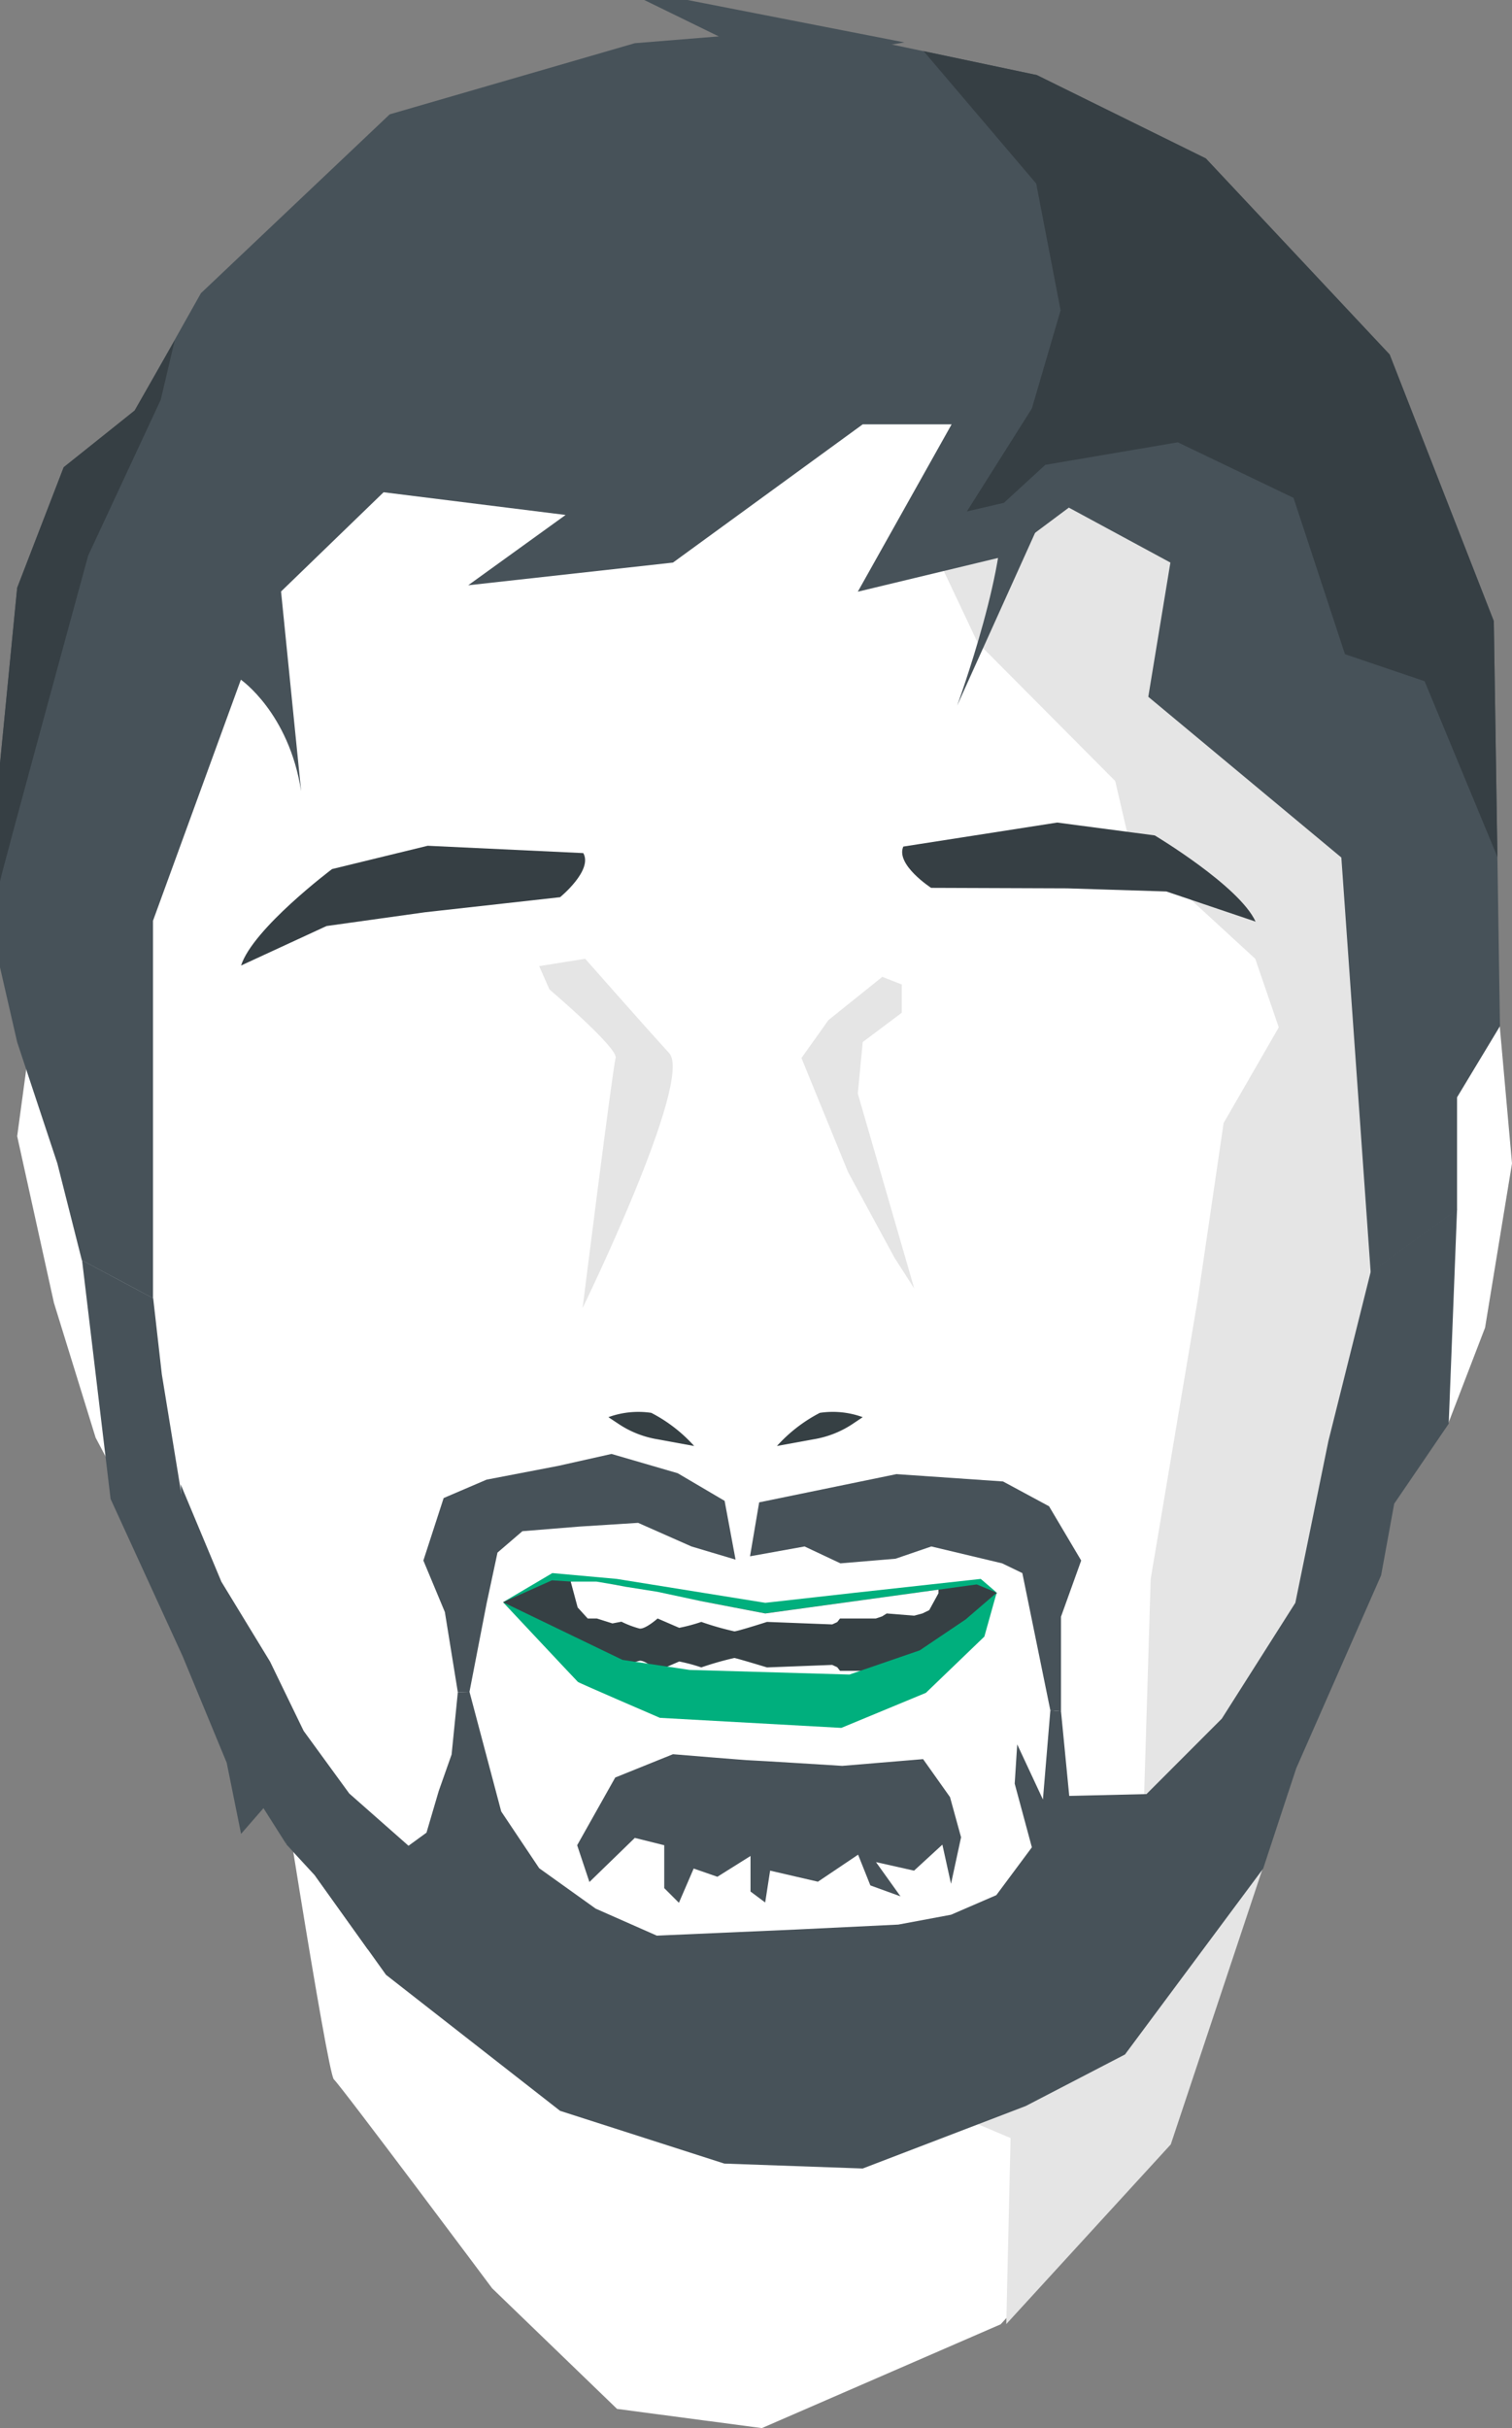 <svg xmlns="http://www.w3.org/2000/svg" id="Majed" width="150.53" height="241.7" viewBox="0 0 150.53 241.7">
    <rect x="0" y="0" width="150.53" height="241.7" fill="#808080" stroke="none"/>
    <defs>
        <style>
            .cls-1{fill:#fff}.cls-2{fill:#e5e5e5}.cls-3{fill:#364044}.cls-4{fill:#475259}.cls-5{fill:#363f44}.cls-6{fill:#00af7d}
        </style>
    </defs>
    <path id="Path_745" d="M30.13 135.69L27 170.48s5.58 35.93 6.24 36.51S49 227.79 49 227.79l12.43 12 14.42 1.91 23.77-10.33L116 213.46l11.68-35.07L134 136z" class="cls-1" data-name="Path 745"/>
    <path id="Path_746" d="M78.1 193.72l4.16 11.32 18.35 7.79-.43 18.52 16.38-17.89 11.68-35.07 2.7-15.18-27.86 14.62z" class="cls-2" data-name="Path 746"/>
    <path id="Path_747" d="M2.93 104.1l-1.22 9 3.66 16.59 4.15 13.42 9.76 18.43 9.27 22.08L40 196.09l17.57 7.57 15.61 2.93 21.23-1.47 17.08-10.49 9.28-10.25 10.49-18.54 6.34-14.4 6.59-9.76 3.66-9.52 2.68-16.35-1.22-13.66L141 64.21l-18.3-26-36.81-15.73S60.15 27.24 58 28.34 36 36 36 36L21.47 51.88l-11 17.33z" class="cls-1" data-name="Path 747"/>
    <path id="Path_748" d="M50.08 159.49l10.36 7.81 15.69 2.75 14.63-2.63 6.65-5.85 1.84-3-1.73-1.06-21.18 2.43s-15-2.45-15.13-2.48-6.26-.51-6.26-.51z" class="cls-3" data-name="Path 748"/>
    <path id="Path_749" d="M53.68 96.17l4.58-.73s5.91 6.71 8.36 9.39S58 130.21 58 130.21s3-23.91 3.29-24.89-6.59-6.83-6.59-6.83z" class="cls-2" data-name="Path 749"/>
    <path id="Path_750" d="M93.96 56.84l3.37 7.13 13.7 13.78 1.44 6.21 12.5 11.48 2.34 6.83-5.49 9.52-2.56 17.44-4.7 27.94-.85 27.94L133.44 158l7.11-28.77V77.75l-25.62-37.09h-12.2z" class="cls-2" data-name="Path 750"/>
    <path id="Path_751" d="M87.84 97.24l-5.36 4.3-2.69 3.78 4.64 11.35 4.63 8.54 1.96 3.05-5.62-19.4.49-5.13 3.89-2.92V98z" class="cls-2" data-name="Path 751"/>
    <path id="Path_752" d="M1.71 103.74l4 12.07 2.44 9.64 7.08 3.78V91.66l8.75-24s4.79 3.3 6 11.1l-2-19.88L38.19 49l18.12 2.26-9.7 7L67 56l18.89-13.76h8.85L85.4 58.9l14.46-3.48 6.55-4.89L116.52 56l-2.2 13.36 19.22 16 2.92 41.3 8.6-6.22v-11.21l4.27-7.08-.61-40.32-10.37-26.54-18.3-19.52-16.83-8.3-22-4.63L63.2 4.3l-24.4 7.08L20 29.19 13.42 40.9l-7.08 5.61-4.63 12L0 76v20.29z" class="cls-4" data-name="Path 752"/>
    <path id="Path_753" d="M8.17 125.45l2.84 23.76 7.17 15.65 4.39 10.61 1.43 7.08 2.23-2.56 2.32 3.66-4.03-14.64-5.61-15.07-2.8-17.14-.86-7.57z" class="cls-4" data-name="Path 753"/>
    <path id="Path_754" d="M31.37 186.71l7.06 9.87 17.33 13.54 16.35 5.25 13.78.49 16.23-6.22 9.88-5.13L125.76 186l3.29-9.98 8.45-19.21 1.3-7.11 5.43-7.98.83-21.33-8.6 6.22-4.21 16.84-3.29 16.1-7.32 11.53-7.5 7.51-7.69.18-.82-8.42-1.06-.09-.74 8.87-2.56-5.49-.25 3.91 1.71 6.34-3.54 4.76-4.51 1.95-5.25.98-10.13.49-13.91.61-6.09-2.69-5.62-4.02-3.78-5.65-3.16-11.91-1.16.04-.62 6.2-1.28 3.63-1.22 4.15-4.52 3.29z" class="cls-4" data-name="Path 754"/>
    <path id="Path_755" d="M61.25 176.94l5.75-2.32s7.33.61 7.7.61 9.15.55 9.15.55l8.05-.67 2.68 3.78 1.1 4-1 4.63-.86-3.9-2.82 2.59-3.79-.85 2.44 3.41-3-1.09-1.22-3.06-4 2.69-4.76-1.1-.49 3.17-1.46-1.09v-3.54l-3.3 2.07-2.36-.82-1.47 3.41-1.46-1.46v-4.27l-2.93-.73-4.52 4.39-1.22-3.66z" class="cls-4" data-name="Path 755"/>
    <path id="Path_756" d="M45.58 168.45l-1.29-7.98-2.14-5.13 2.02-6.22 4.27-1.83 7.13-1.37 5.31-1.19 6.59 1.92 4.67 2.75 1.09 5.85-4.39-1.31-5.31-2.35-5.84.37-5.68.46-2.48 2.13-1.09 5.09-1.7 8.77z" class="cls-4" data-name="Path 756"/>
    <path id="Path_757" d="M75.58 149.55l-.91 5.37 5.43-.98 3.57 1.68 5.49-.46 3.56-1.22 7.05 1.68 2.01.97 2.79 13.67 1.06.09v-9.42l2.01-5.59-3.2-5.4-4.58-2.47-10.61-.73z" class="cls-4" data-name="Path 757"/>
    <path id="Path_758" d="M68.44 0l21.6 4.22-12.78 2.19L64.14 0z" class="cls-4" data-name="Path 758"/>
    <path id="Path_759" d="M104.62 49.56l-9.33 20.68s5.49-15 4.3-20.68z" class="cls-4" data-name="Path 759"/>
    <path id="Path_760" d="M0 87.75c0-.36 8.78-32.45 8.78-32.45L16 39.8l1.4-5.94-4 7-7.06 5.65-4.63 12L0 76z" class="cls-5" data-name="Path 760"/>
    <path id="Path_761" d="M91.95 5.09l11.21 13.18 2.43 12.62-2.86 9.77-6.47 10.25 3.69-.86 4.12-3.78 13.19-2.24 11.52 5.53 5.12 15.56 7.93 2.69 7.25 17.5-.36-23.48-10.37-26.54-18.3-19.52-16.83-8.3z" class="cls-5" data-name="Path 761"/>
    <path id="Path_762" d="M24 96.11l8.51-3.93 9.8-1.37 13.45-1.5s3.29-2.68 2.31-4.39l-15.49-.73-9.52 2.32s-7.87 5.91-9.06 9.6z" class="cls-5" data-name="Path 762"/>
    <path id="Path_763" d="M125 91.74l-8.88-3-9.88-.31-13.54-.05s-3.56-2.31-2.77-4.11l15.32-2.39 9.71 1.28s8.43 5.04 10.04 8.58z" class="cls-5" data-name="Path 763"/>
    <path id="Path_764" d="M17.99 147.76l4.05 9.69 4.85 7.96 3.34 6.89 4.54 6.23 6.69 5.9-4.82 9.65-5.27-7.37-2.82-3.06-10.19-28.17z" class="cls-4" data-name="Path 764"/>
    <path id="Path_765" d="M76.13 170.7l-6.57.23-4.13-2-3.15.5 1.43-1.33-1.56-.1-1.71-.67-2.93.09 1-1.1h.91l1.55-.48.9.16a9.55 9.55 0 0 1 1.79-.68c.57-.09 1.81 1 1.81 1l2.15-.93a17.07 17.07 0 0 1 2.2.59 30.772 30.772 0 0 1 3.29-.94c.32.05 3.25.94 3.25.94l6.49-.25.5.23.28.36h3.57l.62.21.46.3 2.72-.23.83.23.68.33-1.36 1-2.1.86z" class="cls-1" data-name="Path 765"/>
    <path id="Path_766" d="M50.08 159.49s7.32 7.81 7.45 7.93S65.7 171 65.7 171l18.06 1 8.42-3.49 5.82-5.6 1.22-4.36-3.08 2.65-4.57 3.08-7 2.41-15.92-.46-6.68-1z" class="cls-6" data-name="Path 766"/>
    <path id="Path_767" d="M99.25 158.55l-1.61-1.38-12.54 1.38-8.91 1-14.79-2.38-6.41-.58-4.91 2.9 4.87-2.18 6.13.41 15.11 2.88 21.05-2.88z" class="cls-6" data-name="Path 767"/>
    <path id="Path_768" d="M76.19 160.61l-6.41-1.23-4.35-.93-3.15-.5-1-.19-1.89-.32h-2.57l.69 2.57 1 1.1h.91l1.55.49.9-.17a9.55 9.55 0 0 0 1.79.68c.57.1 1.81-1 1.81-1l2.15.93a17.068 17.068 0 0 0 2.2-.59 28.6 28.6 0 0 0 3.29.94c.32 0 3.25-.94 3.25-.94l6.49.25.5-.23.28-.36h3.57l.62-.21.46-.29 2.72.22.83-.22.68-.33.92-1.68v-.36z" class="cls-1" data-name="Path 768"/>
    <path id="Path_769" d="M77.35 143.94l3.66-.67a9.92 9.92 0 0 0 3.76-1.45l1.12-.75a8.67 8.67 0 0 0-4.27-.43 15.09 15.09 0 0 0-4.27 3.3z" class="cls-3" data-name="Path 769"/>
    <path id="Path_770" d="M69.11 143.94l-3.66-.67a9.86 9.86 0 0 1-3.75-1.45l-1.13-.75a8.71 8.71 0 0 1 4.27-.43 15 15 0 0 1 4.27 3.3z" class="cls-3" data-name="Path 770"/>
</svg>
